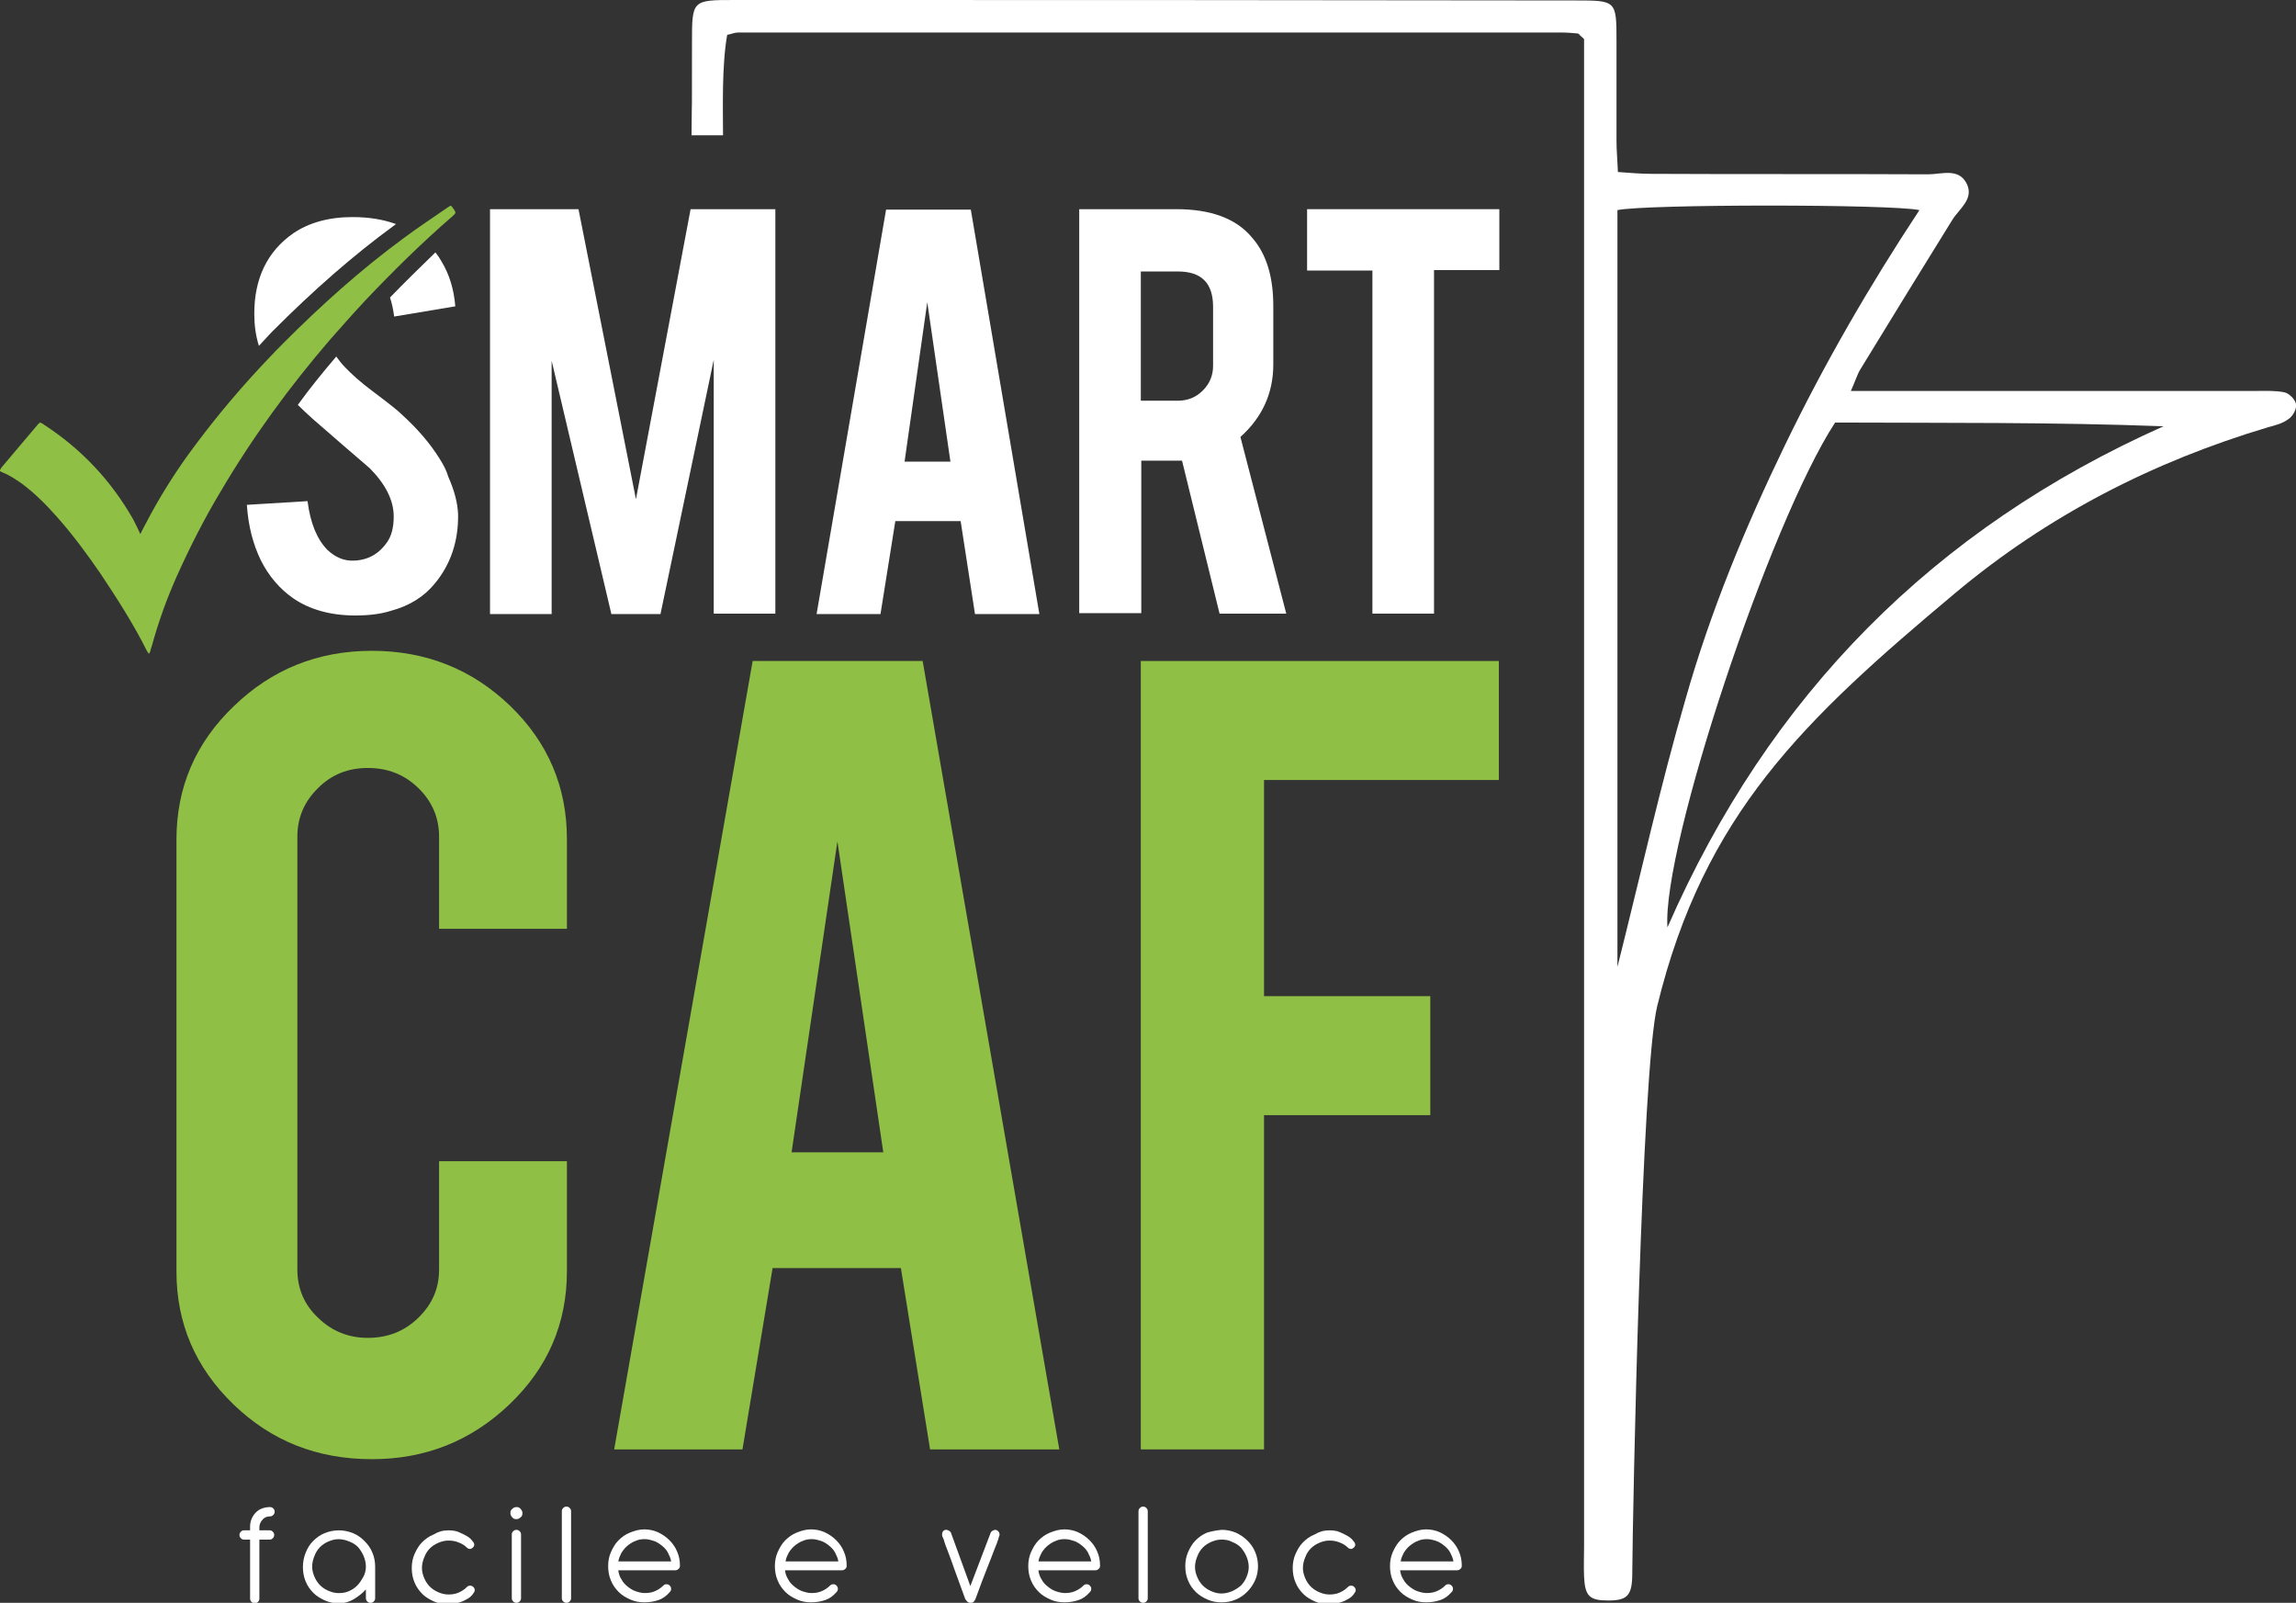 <svg width="96" height="67" viewBox="0 0 96 67" fill="none" xmlns="http://www.w3.org/2000/svg">
<rect x="0" y="0" width="96" height="67" fill="#333333" stroke="none"/>
<g clip-path="url(#clip0_2118_21189)">
<path d="M10.457 63.814C10.457 63.698 10.476 63.6 10.515 63.503C10.554 63.406 10.612 63.309 10.69 63.231C10.767 63.154 10.845 63.095 10.961 63.056C11.057 63.017 11.174 62.998 11.29 62.998C11.348 62.998 11.387 63.017 11.425 63.056C11.464 63.095 11.484 63.134 11.484 63.192C11.484 63.251 11.464 63.289 11.425 63.328C11.387 63.367 11.348 63.387 11.29 63.387C11.174 63.387 11.057 63.425 10.98 63.523C10.903 63.6 10.845 63.717 10.845 63.834V63.97H11.271C11.329 63.97 11.367 63.989 11.406 64.028C11.445 64.067 11.464 64.106 11.464 64.164C11.464 64.222 11.445 64.261 11.406 64.3C11.367 64.339 11.329 64.358 11.271 64.358H10.845V66.826C10.845 66.884 10.825 66.923 10.786 66.962C10.748 67.001 10.709 67.02 10.651 67.02C10.593 67.02 10.554 67.001 10.515 66.962C10.476 66.923 10.457 66.884 10.457 66.826V64.358H10.205C10.147 64.358 10.109 64.339 10.07 64.3C10.031 64.261 10.012 64.222 10.012 64.164C10.012 64.106 10.031 64.067 10.07 64.028C10.109 63.989 10.147 63.97 10.205 63.97H10.457V63.814Z" fill="white"/>
<path d="M15.299 66.439C15.163 66.594 14.989 66.73 14.795 66.847C14.602 66.963 14.389 67.022 14.176 67.022C13.963 67.022 13.769 66.983 13.595 66.905C13.42 66.827 13.246 66.73 13.111 66.594C12.975 66.458 12.859 66.302 12.781 66.108C12.704 65.933 12.665 65.719 12.665 65.506C12.665 65.292 12.704 65.098 12.781 64.903C12.859 64.709 12.956 64.554 13.091 64.418C13.227 64.282 13.382 64.165 13.575 64.087C13.769 64.01 13.963 63.971 14.176 63.971C14.369 63.971 14.563 64.01 14.757 64.087C14.95 64.165 15.105 64.282 15.241 64.418C15.376 64.554 15.493 64.709 15.57 64.903C15.648 65.078 15.686 65.292 15.686 65.486V66.808C15.686 66.866 15.667 66.905 15.628 66.944C15.589 66.983 15.551 67.002 15.493 67.002C15.434 67.002 15.396 66.983 15.357 66.944C15.318 66.905 15.299 66.866 15.299 66.808V66.439ZM15.299 65.486C15.299 65.331 15.26 65.175 15.202 65.039C15.144 64.903 15.066 64.787 14.97 64.67C14.873 64.573 14.757 64.495 14.602 64.437C14.466 64.379 14.311 64.34 14.156 64.34C14.001 64.34 13.866 64.379 13.73 64.437C13.595 64.495 13.478 64.573 13.382 64.67C13.285 64.767 13.207 64.884 13.149 65.039C13.091 65.175 13.052 65.331 13.052 65.486C13.052 65.642 13.091 65.778 13.149 65.914C13.207 66.05 13.285 66.166 13.382 66.264C13.478 66.361 13.595 66.439 13.73 66.497C13.866 66.555 14.001 66.594 14.156 66.594C14.311 66.594 14.447 66.575 14.582 66.516C14.718 66.458 14.834 66.38 14.931 66.283C15.028 66.186 15.105 66.069 15.183 65.933C15.26 65.797 15.299 65.642 15.299 65.486Z" fill="white"/>
<path d="M18.746 63.971C18.92 63.971 19.056 63.99 19.191 64.048C19.327 64.107 19.443 64.165 19.54 64.223C19.637 64.282 19.714 64.359 19.753 64.418C19.811 64.476 19.83 64.534 19.83 64.573C19.83 64.612 19.811 64.651 19.772 64.69C19.733 64.728 19.695 64.748 19.656 64.748C19.598 64.748 19.559 64.728 19.52 64.69C19.424 64.593 19.288 64.515 19.172 64.476C19.036 64.418 18.901 64.398 18.746 64.398C18.591 64.398 18.455 64.437 18.32 64.495C18.184 64.554 18.068 64.631 17.971 64.728C17.874 64.826 17.797 64.942 17.739 65.098C17.681 65.234 17.642 65.389 17.642 65.545C17.642 65.7 17.681 65.836 17.739 65.972C17.797 66.108 17.874 66.225 17.971 66.322C18.068 66.419 18.184 66.497 18.32 66.555C18.455 66.613 18.591 66.652 18.746 66.652C18.901 66.652 19.036 66.633 19.172 66.575C19.307 66.516 19.424 66.439 19.52 66.341C19.559 66.302 19.598 66.283 19.656 66.283C19.714 66.283 19.753 66.302 19.792 66.341C19.83 66.38 19.85 66.419 19.85 66.477C19.85 66.516 19.83 66.555 19.772 66.633C19.733 66.691 19.656 66.769 19.559 66.827C19.462 66.885 19.346 66.944 19.211 66.983C19.075 67.022 18.92 67.06 18.726 67.06C18.513 67.06 18.32 67.022 18.145 66.944C17.971 66.866 17.797 66.769 17.661 66.633C17.526 66.497 17.41 66.341 17.332 66.147C17.255 65.972 17.216 65.758 17.216 65.545C17.216 65.331 17.255 65.137 17.332 64.962C17.41 64.787 17.506 64.612 17.642 64.476C17.777 64.34 17.932 64.223 18.126 64.146C18.32 64.029 18.513 63.971 18.746 63.971Z" fill="white"/>
<path d="M21.341 63.251C21.341 63.173 21.36 63.115 21.418 63.076C21.476 63.017 21.535 62.998 21.593 62.998C21.67 62.998 21.728 63.017 21.767 63.076C21.825 63.134 21.844 63.192 21.844 63.251C21.844 63.328 21.825 63.387 21.767 63.425C21.709 63.484 21.651 63.503 21.593 63.503C21.515 63.503 21.457 63.484 21.418 63.425C21.36 63.367 21.341 63.309 21.341 63.251ZM21.399 64.144C21.399 64.086 21.418 64.047 21.457 64.008C21.496 63.97 21.535 63.95 21.593 63.95C21.651 63.95 21.689 63.97 21.728 64.008C21.767 64.047 21.786 64.086 21.786 64.144V66.807C21.786 66.865 21.767 66.904 21.728 66.943C21.689 66.981 21.651 67.001 21.593 67.001C21.535 67.001 21.496 66.981 21.457 66.943C21.418 66.904 21.399 66.865 21.399 66.807V64.144Z" fill="white"/>
<path d="M23.491 63.173C23.491 63.114 23.511 63.076 23.549 63.037C23.588 62.998 23.627 62.978 23.685 62.978C23.743 62.978 23.782 62.998 23.82 63.037C23.859 63.076 23.878 63.114 23.878 63.173V66.806C23.878 66.865 23.859 66.904 23.82 66.943C23.782 66.981 23.743 67.001 23.685 67.001C23.627 67.001 23.588 66.981 23.549 66.943C23.511 66.904 23.491 66.865 23.491 66.806V63.173Z" fill="white"/>
<path d="M25.854 65.659C25.873 65.795 25.912 65.912 25.989 66.028C26.047 66.145 26.144 66.242 26.241 66.32C26.338 66.397 26.454 66.475 26.57 66.514C26.687 66.553 26.822 66.592 26.958 66.592C27.113 66.592 27.248 66.572 27.384 66.514C27.519 66.456 27.636 66.378 27.732 66.281C27.771 66.242 27.81 66.223 27.868 66.223C27.926 66.223 27.965 66.242 28.003 66.281C28.042 66.32 28.062 66.359 28.062 66.417C28.062 66.475 28.042 66.514 28.003 66.553C27.868 66.708 27.713 66.825 27.539 66.883C27.364 66.942 27.171 66.98 26.938 66.98C26.725 66.98 26.532 66.942 26.357 66.864C26.183 66.786 26.009 66.689 25.873 66.553C25.738 66.417 25.621 66.261 25.544 66.067C25.466 65.892 25.428 65.678 25.428 65.465C25.428 65.251 25.466 65.057 25.544 64.882C25.621 64.707 25.718 64.532 25.854 64.396C25.989 64.26 26.144 64.143 26.338 64.066C26.532 63.988 26.725 63.93 26.938 63.93C27.132 63.93 27.326 63.969 27.5 64.046C27.674 64.124 27.849 64.241 27.984 64.377C28.12 64.513 28.236 64.668 28.313 64.862C28.391 65.037 28.43 65.232 28.43 65.445C28.43 65.504 28.41 65.562 28.371 65.581C28.333 65.62 28.294 65.64 28.236 65.64H25.854V65.659ZM28.062 65.27C28.042 65.134 27.984 65.018 27.926 64.901C27.868 64.785 27.771 64.688 27.674 64.61C27.577 64.532 27.461 64.454 27.345 64.415C27.229 64.377 27.093 64.338 26.958 64.338C26.822 64.338 26.687 64.357 26.57 64.415C26.454 64.454 26.338 64.532 26.241 64.61C26.144 64.688 26.067 64.785 25.989 64.901C25.931 65.018 25.873 65.134 25.854 65.27H28.062Z" fill="white"/>
<path d="M32.825 65.659C32.845 65.795 32.884 65.912 32.961 66.028C33.019 66.145 33.116 66.242 33.213 66.32C33.31 66.397 33.426 66.475 33.542 66.514C33.658 66.553 33.794 66.592 33.929 66.592C34.084 66.592 34.22 66.572 34.355 66.514C34.491 66.456 34.607 66.378 34.704 66.281C34.743 66.242 34.782 66.223 34.84 66.223C34.898 66.223 34.936 66.242 34.975 66.281C35.014 66.32 35.033 66.359 35.033 66.417C35.033 66.475 35.014 66.514 34.975 66.553C34.84 66.708 34.685 66.825 34.51 66.883C34.336 66.942 34.142 66.98 33.91 66.98C33.697 66.98 33.503 66.942 33.329 66.864C33.155 66.786 32.98 66.689 32.845 66.553C32.709 66.417 32.593 66.261 32.516 66.067C32.438 65.892 32.399 65.678 32.399 65.465C32.399 65.251 32.438 65.057 32.516 64.882C32.593 64.707 32.69 64.532 32.825 64.396C32.961 64.26 33.116 64.143 33.31 64.066C33.503 63.988 33.697 63.93 33.91 63.93C34.104 63.93 34.297 63.969 34.472 64.046C34.646 64.124 34.82 64.241 34.956 64.377C35.091 64.513 35.208 64.668 35.285 64.862C35.362 65.037 35.401 65.232 35.401 65.445C35.401 65.504 35.382 65.562 35.343 65.581C35.304 65.62 35.266 65.64 35.208 65.64H32.825V65.659ZM35.053 65.27C35.033 65.134 34.975 65.018 34.917 64.901C34.859 64.785 34.762 64.688 34.665 64.61C34.569 64.532 34.452 64.454 34.336 64.415C34.22 64.377 34.084 64.338 33.949 64.338C33.813 64.338 33.678 64.357 33.561 64.415C33.445 64.454 33.329 64.532 33.232 64.61C33.135 64.688 33.058 64.785 32.98 64.901C32.922 65.018 32.864 65.134 32.845 65.27H35.053Z" fill="white"/>
<path d="M41.424 64.066C41.444 64.027 41.463 64.007 41.502 63.988C41.54 63.969 41.579 63.949 41.598 63.949C41.657 63.949 41.695 63.969 41.734 64.007C41.773 64.046 41.792 64.085 41.792 64.144C41.792 64.163 41.792 64.202 41.773 64.221C41.773 64.221 41.753 64.28 41.734 64.357C41.715 64.435 41.657 64.571 41.579 64.765C41.502 64.96 41.405 65.232 41.269 65.562C41.134 65.892 40.979 66.32 40.785 66.844C40.766 66.883 40.746 66.922 40.708 66.961C40.669 67 40.63 67 40.572 67C40.514 67 40.475 66.981 40.436 66.942C40.398 66.903 40.378 66.864 40.359 66.844C40.185 66.359 40.03 65.951 39.913 65.62C39.797 65.29 39.7 65.018 39.623 64.824C39.546 64.629 39.487 64.474 39.468 64.377C39.429 64.28 39.41 64.241 39.41 64.241C39.391 64.221 39.391 64.182 39.391 64.144C39.391 64.085 39.41 64.046 39.429 64.007C39.468 63.969 39.507 63.949 39.565 63.949C39.604 63.949 39.642 63.969 39.681 63.988C39.72 64.007 39.739 64.027 39.759 64.066L40.572 66.3L41.424 64.066Z" fill="white"/>
<path d="M43.419 65.659C43.439 65.795 43.477 65.912 43.555 66.028C43.613 66.145 43.71 66.242 43.807 66.32C43.903 66.397 44.02 66.475 44.136 66.514C44.252 66.553 44.388 66.592 44.523 66.592C44.678 66.592 44.814 66.572 44.949 66.514C45.085 66.456 45.201 66.378 45.298 66.281C45.337 66.242 45.375 66.223 45.433 66.223C45.492 66.223 45.53 66.242 45.569 66.281C45.608 66.32 45.627 66.359 45.627 66.417C45.627 66.475 45.608 66.514 45.569 66.553C45.433 66.708 45.278 66.825 45.104 66.883C44.93 66.942 44.736 66.98 44.504 66.98C44.291 66.98 44.097 66.942 43.923 66.864C43.748 66.786 43.574 66.689 43.439 66.553C43.303 66.417 43.187 66.261 43.109 66.067C43.032 65.892 42.993 65.678 42.993 65.465C42.993 65.251 43.032 65.057 43.109 64.882C43.187 64.707 43.284 64.532 43.419 64.396C43.555 64.26 43.71 64.143 43.903 64.066C44.097 63.988 44.291 63.93 44.504 63.93C44.697 63.93 44.891 63.969 45.065 64.046C45.24 64.124 45.414 64.241 45.55 64.377C45.685 64.513 45.801 64.668 45.879 64.862C45.956 65.037 45.995 65.232 45.995 65.445C45.995 65.504 45.976 65.562 45.937 65.581C45.898 65.62 45.859 65.64 45.801 65.64H43.419V65.659ZM45.627 65.27C45.608 65.134 45.55 65.018 45.491 64.901C45.433 64.785 45.337 64.688 45.24 64.61C45.143 64.532 45.027 64.454 44.91 64.415C44.794 64.377 44.659 64.338 44.523 64.338C44.388 64.338 44.252 64.357 44.136 64.415C44.02 64.454 43.903 64.532 43.807 64.61C43.71 64.688 43.632 64.785 43.555 64.901C43.497 65.018 43.439 65.134 43.419 65.27H45.627Z" fill="white"/>
<path d="M47.602 63.173C47.602 63.114 47.622 63.076 47.661 63.037C47.699 62.998 47.738 62.978 47.796 62.978C47.854 62.978 47.893 62.998 47.932 63.037C47.971 63.076 47.99 63.114 47.99 63.173V66.806C47.99 66.865 47.971 66.904 47.932 66.943C47.893 66.981 47.854 67.001 47.796 67.001C47.738 67.001 47.699 66.981 47.661 66.943C47.622 66.904 47.602 66.865 47.602 66.806V63.173Z" fill="white"/>
<path d="M51.089 63.949C51.282 63.949 51.476 63.988 51.669 64.066C51.844 64.144 52.018 64.26 52.154 64.396C52.289 64.532 52.406 64.688 52.483 64.882C52.56 65.057 52.599 65.271 52.599 65.465C52.599 65.679 52.56 65.873 52.483 66.048C52.406 66.223 52.289 66.398 52.154 66.534C52.018 66.67 51.863 66.786 51.669 66.864C51.495 66.942 51.282 66.981 51.069 66.981C50.856 66.981 50.663 66.942 50.488 66.864C50.314 66.786 50.14 66.689 50.004 66.553C49.868 66.417 49.752 66.262 49.675 66.067C49.597 65.892 49.559 65.679 49.559 65.465C49.559 65.251 49.597 65.057 49.675 64.882C49.752 64.707 49.849 64.532 49.985 64.396C50.12 64.26 50.275 64.144 50.469 64.066C50.663 64.007 50.876 63.969 51.089 63.949ZM51.069 64.357C50.914 64.357 50.779 64.396 50.643 64.454C50.508 64.513 50.391 64.591 50.294 64.688C50.198 64.785 50.12 64.901 50.062 65.057C50.004 65.193 49.965 65.348 49.965 65.504C49.965 65.659 50.004 65.795 50.062 65.931C50.12 66.067 50.198 66.184 50.294 66.281C50.391 66.378 50.508 66.456 50.643 66.514C50.779 66.573 50.914 66.611 51.069 66.611C51.224 66.611 51.379 66.573 51.515 66.514C51.65 66.456 51.766 66.378 51.883 66.281C51.979 66.184 52.057 66.067 52.115 65.931C52.173 65.795 52.212 65.659 52.212 65.504C52.212 65.348 52.173 65.193 52.115 65.057C52.057 64.921 51.979 64.804 51.883 64.688C51.786 64.591 51.669 64.513 51.515 64.454C51.379 64.377 51.224 64.357 51.069 64.357Z" fill="white"/>
<path d="M55.581 63.971C55.755 63.971 55.891 63.99 56.026 64.048C56.162 64.107 56.278 64.165 56.375 64.223C56.472 64.282 56.549 64.359 56.588 64.418C56.646 64.476 56.665 64.534 56.665 64.573C56.665 64.612 56.646 64.651 56.607 64.69C56.568 64.728 56.53 64.748 56.491 64.748C56.433 64.748 56.394 64.728 56.355 64.69C56.259 64.593 56.123 64.515 56.007 64.476C55.871 64.418 55.736 64.398 55.581 64.398C55.426 64.398 55.29 64.437 55.155 64.495C55.019 64.554 54.903 64.631 54.806 64.728C54.709 64.826 54.632 64.942 54.574 65.098C54.516 65.234 54.477 65.389 54.477 65.545C54.477 65.7 54.516 65.836 54.574 65.972C54.632 66.108 54.709 66.225 54.806 66.322C54.903 66.419 55.019 66.497 55.155 66.555C55.29 66.613 55.426 66.652 55.581 66.652C55.736 66.652 55.871 66.633 56.007 66.575C56.142 66.516 56.259 66.439 56.355 66.341C56.394 66.302 56.433 66.283 56.491 66.283C56.549 66.283 56.588 66.302 56.627 66.341C56.665 66.38 56.685 66.419 56.685 66.477C56.685 66.516 56.665 66.555 56.607 66.633C56.568 66.691 56.491 66.769 56.394 66.827C56.297 66.885 56.181 66.944 56.045 66.983C55.91 67.022 55.755 67.06 55.561 67.06C55.348 67.06 55.155 67.022 54.98 66.944C54.806 66.866 54.632 66.769 54.496 66.633C54.361 66.497 54.244 66.341 54.167 66.147C54.09 65.972 54.051 65.758 54.051 65.545C54.051 65.331 54.09 65.137 54.167 64.962C54.244 64.787 54.341 64.612 54.477 64.476C54.612 64.34 54.767 64.223 54.961 64.146C55.155 64.029 55.348 63.971 55.581 63.971Z" fill="white"/>
<path d="M58.544 65.659C58.564 65.795 58.602 65.912 58.68 66.028C58.738 66.145 58.835 66.242 58.932 66.32C59.028 66.397 59.145 66.475 59.261 66.514C59.377 66.553 59.513 66.592 59.648 66.592C59.803 66.592 59.939 66.572 60.074 66.514C60.21 66.456 60.326 66.378 60.423 66.281C60.462 66.242 60.5 66.223 60.558 66.223C60.617 66.223 60.655 66.242 60.694 66.281C60.733 66.32 60.752 66.359 60.752 66.417C60.752 66.475 60.733 66.514 60.694 66.553C60.558 66.708 60.403 66.825 60.229 66.883C60.055 66.942 59.861 66.98 59.629 66.98C59.416 66.98 59.222 66.942 59.048 66.864C58.873 66.786 58.699 66.689 58.564 66.553C58.428 66.417 58.312 66.261 58.234 66.067C58.157 65.892 58.118 65.678 58.118 65.465C58.118 65.251 58.157 65.057 58.234 64.882C58.312 64.707 58.409 64.532 58.544 64.396C58.68 64.26 58.835 64.143 59.028 64.066C59.222 63.988 59.416 63.93 59.629 63.93C59.822 63.93 60.016 63.969 60.19 64.046C60.365 64.124 60.539 64.241 60.675 64.377C60.81 64.513 60.926 64.668 61.004 64.862C61.081 65.037 61.12 65.232 61.12 65.445C61.12 65.504 61.101 65.562 61.062 65.581C61.023 65.62 60.984 65.64 60.926 65.64H58.544V65.659ZM60.771 65.27C60.752 65.134 60.694 65.018 60.636 64.901C60.578 64.785 60.481 64.688 60.384 64.61C60.287 64.532 60.171 64.454 60.055 64.415C59.939 64.377 59.803 64.338 59.667 64.338C59.532 64.338 59.396 64.357 59.28 64.415C59.164 64.454 59.048 64.532 58.951 64.61C58.854 64.688 58.777 64.785 58.699 64.901C58.641 65.018 58.583 65.134 58.564 65.27H60.771Z" fill="white"/>
<path d="M96 16.886C95.961 16.692 95.709 16.439 95.516 16.4C95.148 16.323 94.741 16.342 94.354 16.342C89.202 16.342 84.07 16.342 78.918 16.342H77.388C77.582 15.914 77.66 15.623 77.815 15.39C79.073 13.33 80.352 11.251 81.63 9.191C81.92 8.725 82.521 8.336 82.249 7.714C81.92 6.995 81.184 7.287 80.623 7.287C76.769 7.267 72.934 7.287 69.08 7.267C68.615 7.267 68.17 7.229 67.647 7.19C67.628 6.665 67.589 6.296 67.589 5.907C67.589 4.528 67.589 3.128 67.589 1.749C67.589 0.019 67.589 0.019 65.865 0.019C53.8 0 42.8 0 30.735 0C28.933 0 28.933 0 28.933 1.788C28.933 5.655 28.933 3.284 28.914 5.655H30.231C30.231 4.586 30.173 2.759 30.405 1.457C30.599 1.419 30.715 1.36 30.851 1.36C42.703 1.36 53.471 1.36 65.323 1.36C65.536 1.36 65.749 1.38 65.962 1.399C66.001 1.399 66.04 1.438 66.059 1.477C66.098 1.496 66.117 1.535 66.233 1.632C66.233 2.079 66.233 2.584 66.233 3.109C66.233 19.296 66.233 48.423 66.233 64.61C66.233 65.037 66.214 65.484 66.233 65.912C66.272 66.728 66.466 66.903 67.24 66.903C68.034 66.903 68.248 66.709 68.248 65.776C68.267 63.036 68.635 44.712 69.293 42.05C71.249 34.025 75.433 30.08 81.746 24.795C85.619 21.55 90.016 19.296 94.838 17.858C95.128 17.78 95.438 17.702 95.671 17.527C95.884 17.391 96.038 17.08 96 16.886ZM67.628 40.418V8.783C68.829 8.53 79.093 8.53 80.255 8.783C78.163 11.95 76.285 15.195 74.638 18.596C72.973 22.035 71.52 25.552 70.475 29.225C69.429 32.82 68.615 36.492 67.628 40.418ZM69.719 38.766C69.487 35.404 73.999 21.841 76.73 17.663C81.243 17.683 85.832 17.644 90.461 17.819C80.874 22.094 73.98 29.031 69.719 38.766Z" fill="white"/>
<path d="M23.065 25.669H20.489V8.744H24.188L26.59 20.869L28.875 8.744H32.419V25.65H29.843V15.04L27.616 25.669H25.563L23.065 15.079V25.669Z" fill="white"/>
<path d="M37.435 21.783L36.815 25.669H34.143L37.048 8.764H40.592L43.458 25.669H40.766L40.166 21.783H37.435ZM38.771 12.631L37.822 19.296H39.739L38.771 12.631Z" fill="white"/>
<path d="M49.191 8.744C50.624 8.744 51.689 9.133 52.348 9.929C52.948 10.61 53.239 11.562 53.239 12.786V15.234C53.239 16.439 52.774 17.45 51.864 18.266L53.781 25.65H50.992L49.423 19.257C49.346 19.257 49.269 19.257 49.191 19.257H47.719V25.63H45.124V8.744H49.191ZM50.721 12.825C50.721 11.834 50.237 11.348 49.249 11.348H47.7V16.75H49.249C49.656 16.75 50.004 16.614 50.295 16.322C50.585 16.031 50.721 15.681 50.721 15.293V12.825Z" fill="white"/>
<path d="M57.383 11.309H54.652V8.744H62.69V11.29H59.959V25.65H57.383V11.309Z" fill="white"/>
<path d="M15.551 60.996C13.265 60.996 11.348 60.239 9.76 58.704C8.172 57.169 7.378 55.322 7.378 53.146V35.094C7.378 32.918 8.172 31.052 9.779 29.517C11.367 27.982 13.285 27.205 15.551 27.205C17.817 27.205 19.753 27.982 21.341 29.517C22.929 31.052 23.704 32.918 23.704 35.075V38.825H18.359V34.978C18.359 34.181 18.068 33.501 17.487 32.937C16.906 32.374 16.209 32.102 15.376 32.102C14.563 32.102 13.866 32.374 13.304 32.937C12.723 33.501 12.433 34.181 12.433 34.978V53.069C12.433 53.865 12.723 54.545 13.304 55.089C13.885 55.653 14.582 55.925 15.376 55.925C16.209 55.925 16.906 55.653 17.487 55.089C18.068 54.526 18.359 53.865 18.359 53.069V48.541H23.704V53.127C23.704 55.322 22.91 57.169 21.302 58.704C19.695 60.239 17.778 60.996 15.551 60.996Z" fill="#8FC045"/>
<path d="M32.303 53.008L31.044 60.587H25.68L31.47 27.631H38.578L44.291 60.587H38.888L37.668 53.008H32.303ZM35.014 35.17L33.097 48.17H36.932L35.014 35.17Z" fill="#8FC045"/>
<path d="M52.851 60.587H47.699V27.631H62.67V32.605H52.851V41.641H59.803V46.615H52.851V60.587Z" fill="#8FC045"/>
<path d="M5.868 22.326C5.965 22.132 6.042 21.976 6.12 21.84C6.623 20.869 7.204 19.936 7.843 19.042C8.773 17.76 9.78 16.535 10.864 15.37C10.981 15.253 11.078 15.136 11.194 15.02C11.407 14.787 11.62 14.573 11.852 14.34C13.421 12.766 15.086 11.27 16.887 9.948C17.488 9.501 18.108 9.093 18.727 8.666C18.863 8.569 18.863 8.588 18.94 8.705L18.96 8.724C19.076 8.899 19.076 8.899 18.902 9.054C17.623 10.162 16.442 11.328 15.299 12.533C15.028 12.824 14.738 13.135 14.467 13.446C14.254 13.679 14.041 13.932 13.828 14.165C12.104 16.166 10.555 18.284 9.218 20.558C8.54 21.685 7.94 22.87 7.398 24.075C6.972 25.027 6.623 25.999 6.352 26.99C6.313 27.087 6.294 27.203 6.255 27.301C6.255 27.301 6.236 27.32 6.216 27.32C6.197 27.281 6.158 27.242 6.139 27.203C5.577 26.076 4.9 25.027 4.202 23.978C3.641 23.162 3.04 22.346 2.382 21.607C1.936 21.102 1.472 20.636 0.929 20.227C0.678 20.053 0.426 19.878 0.135 19.761C0.097 19.742 0.039 19.722 -0.02 19.683C-0 19.645 0.039 19.586 0.058 19.547C0.561 18.945 1.065 18.362 1.569 17.76C1.665 17.643 1.685 17.643 1.82 17.74C3.408 18.77 4.648 20.091 5.577 21.724C5.694 21.957 5.771 22.112 5.868 22.326Z" fill="#8FC045"/>
<path d="M16.307 12.436C16.384 12.669 16.442 12.941 16.481 13.232L19.037 12.805C18.979 12.086 18.786 11.464 18.456 10.92C18.379 10.784 18.301 10.667 18.205 10.551C17.566 11.173 16.926 11.794 16.307 12.436Z" fill="white"/>
<path d="M18.359 19.14C17.991 18.557 17.488 17.955 16.829 17.353C16.636 17.158 16.21 16.828 15.59 16.362C15.067 15.973 14.68 15.623 14.409 15.332C14.273 15.196 14.176 15.06 14.06 14.904C13.498 15.565 12.956 16.226 12.453 16.925C12.646 17.119 12.859 17.314 13.072 17.508C14.118 18.421 14.912 19.102 15.454 19.568C16.113 20.229 16.462 20.909 16.462 21.589C16.462 22.055 16.365 22.405 16.19 22.657C15.842 23.163 15.377 23.415 14.796 23.435C14.389 23.454 14.021 23.299 13.692 22.988C13.266 22.56 12.976 21.88 12.859 20.948L10.322 21.103C10.38 21.977 10.574 22.735 10.903 23.415C11.232 24.076 11.697 24.62 12.259 25.009C12.937 25.475 13.808 25.728 14.854 25.728C15.416 25.728 15.919 25.669 16.345 25.533C17.139 25.32 17.74 24.931 18.185 24.387C18.843 23.59 19.173 22.619 19.153 21.492C19.134 21.025 18.998 20.501 18.747 19.937C18.669 19.665 18.534 19.412 18.359 19.14Z" fill="white"/>
<path d="M11.368 13.874C13.111 12.125 14.776 10.668 16.48 9.424C16.5 9.405 16.539 9.385 16.558 9.366C16.016 9.171 15.415 9.074 14.738 9.074C13.75 9.074 12.917 9.307 12.259 9.754C11.174 10.512 10.632 11.639 10.632 13.116C10.632 13.582 10.69 14.029 10.825 14.457C11 14.262 11.194 14.068 11.368 13.874Z" fill="white"/>
</g>
<defs>
<clipPath id="clip0_2118_21189">
<rect width="96" height="67" fill="white"/>
</clipPath>
</defs>
</svg>
